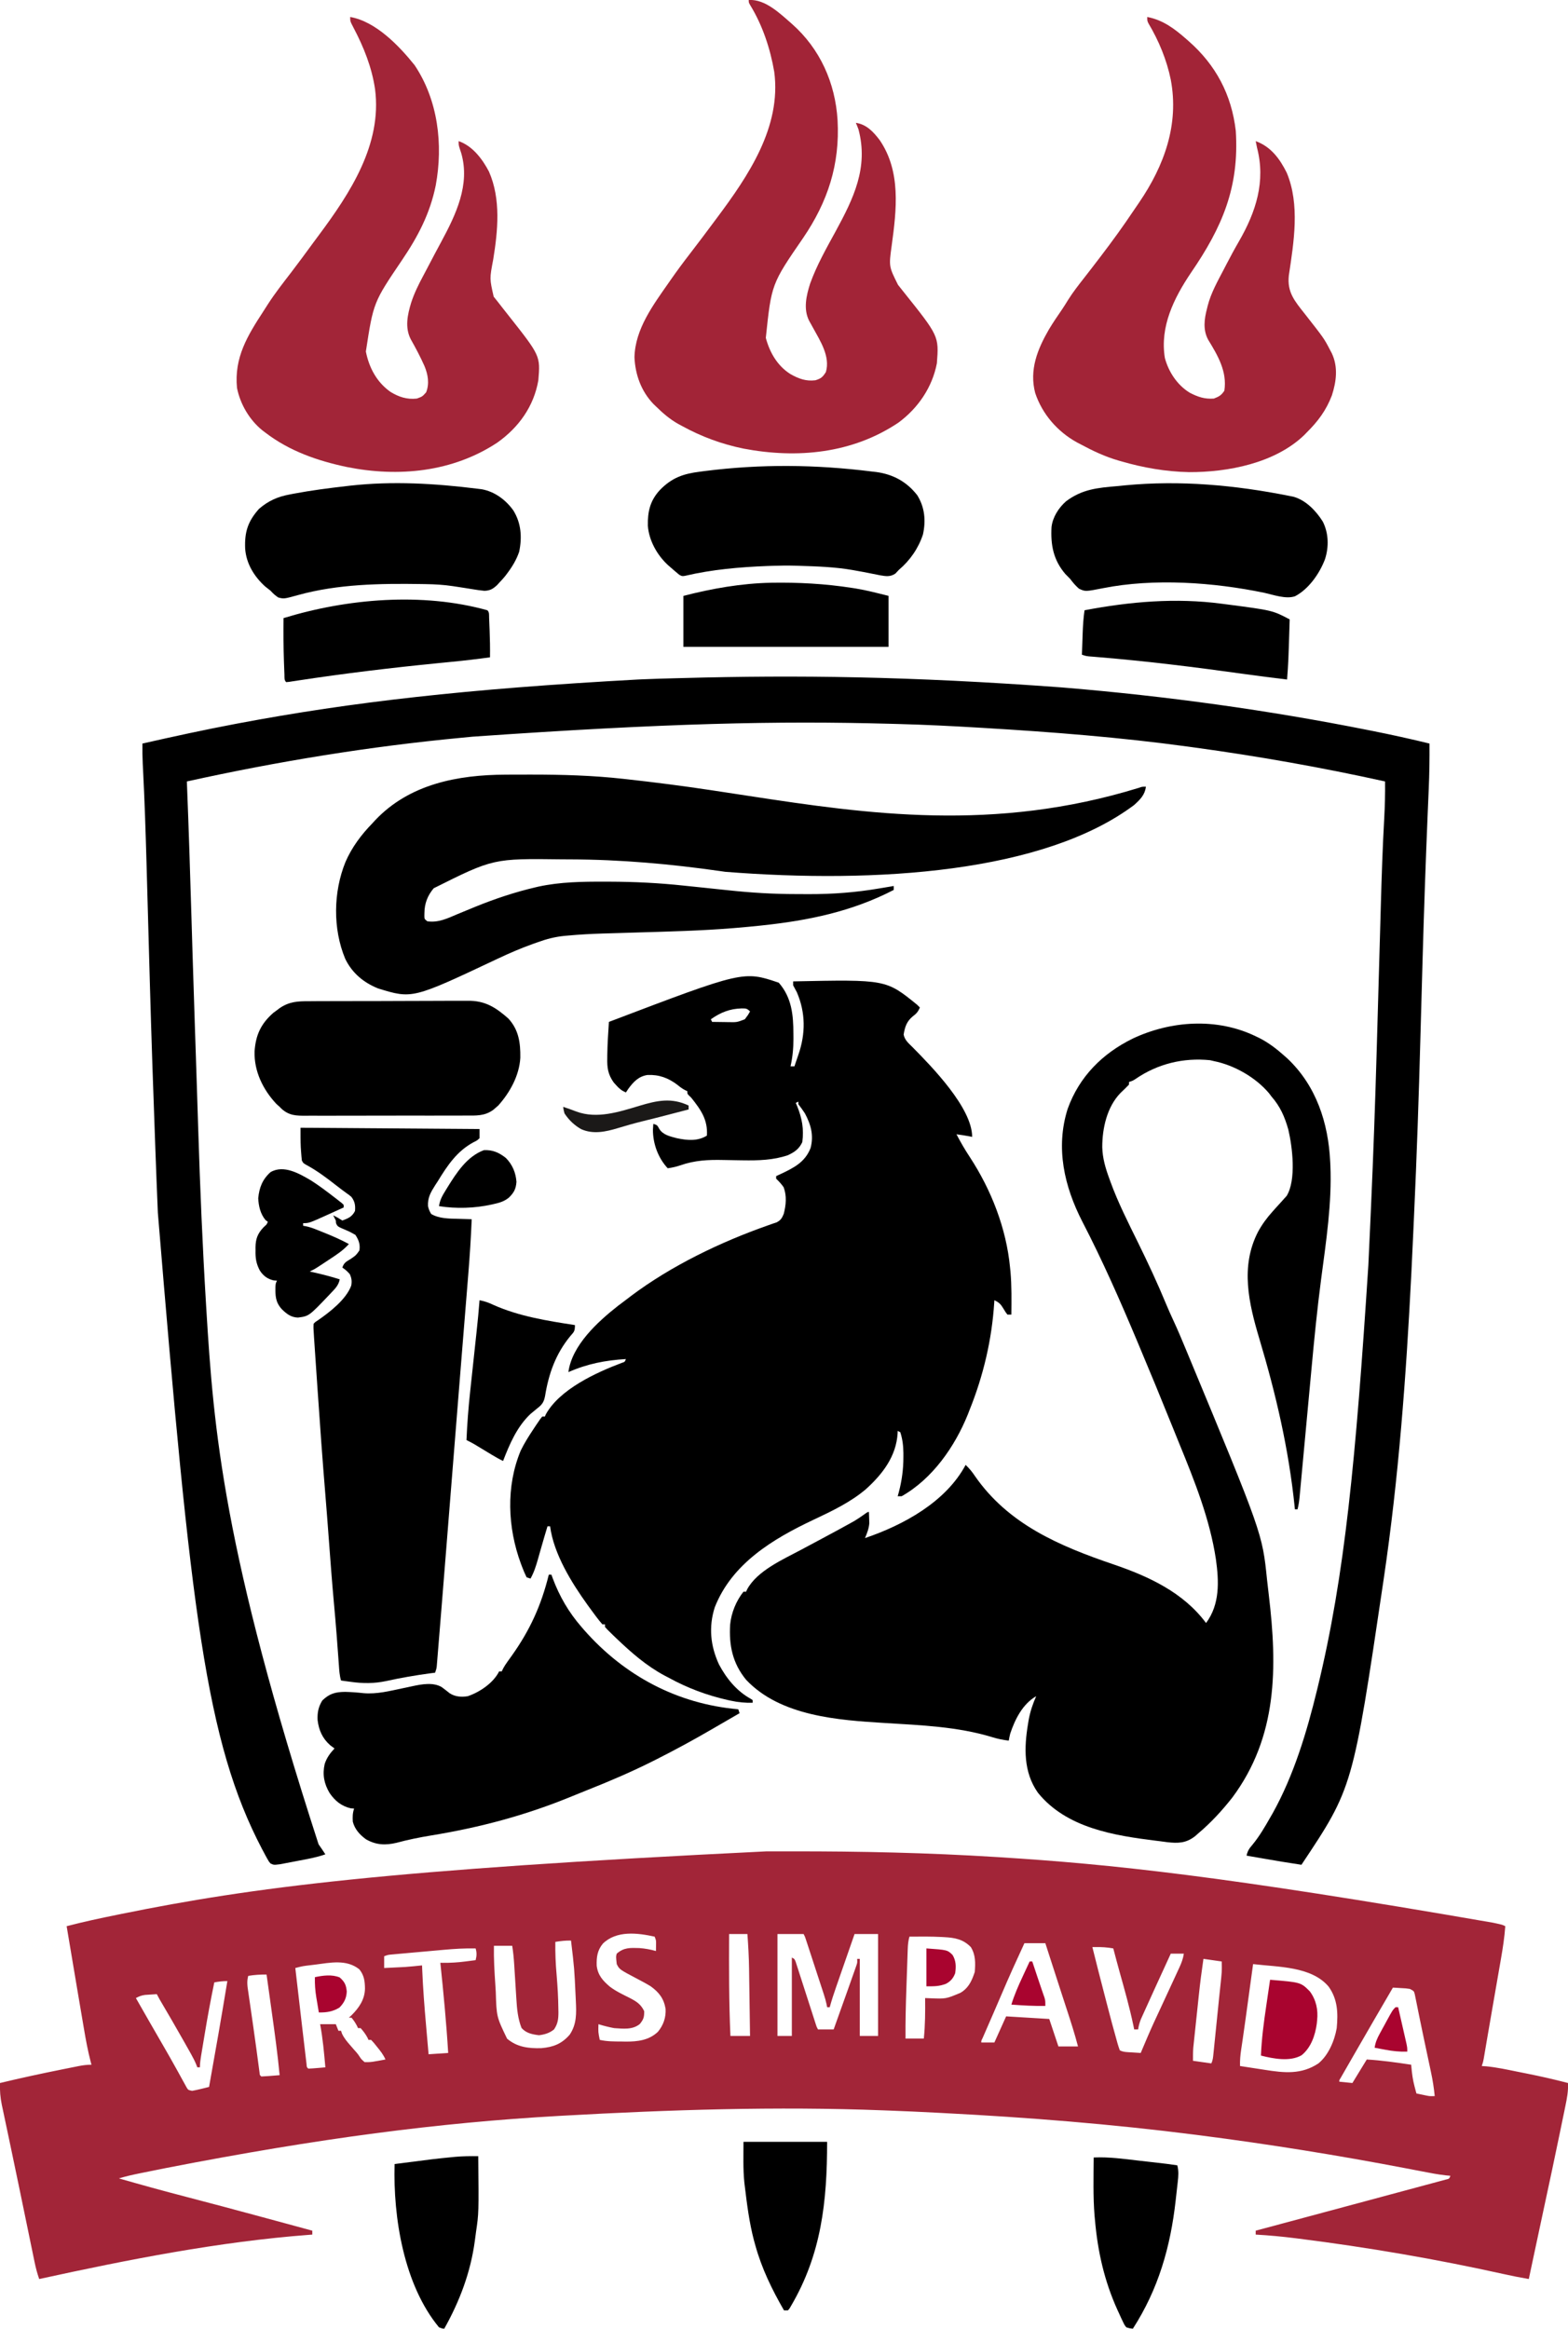 <?xml version="1.0" encoding="UTF-8"?>
<svg version="1.1" xmlns="http://www.w3.org/2000/svg" width="1200" height="1782">
<path d="M0 0 C6.631 0.011 13.261 0.005 19.892 -0.007 C71.784 -0.083 123.715 1.063 175.515 4.296 C176.68 4.368 177.844 4.44 179.043 4.514 C264.101 9.882 348.965 18.681 556.066 54.581 C556.802 54.738 557.539 54.895 558.297 55.056 C563.285 56.142 563.285 56.142 565.523 57.261 C564.918 65.713 563.659 73.973 562.195 82.315 C561.961 83.665 561.728 85.015 561.495 86.365 C560.883 89.908 560.266 93.451 559.647 96.994 C559.036 100.495 558.43 103.997 557.824 107.499 C557.106 111.647 556.386 115.796 555.664 119.943 C554.459 126.857 553.262 133.773 552.084 140.691 C551.853 142.044 551.622 143.396 551.391 144.748 C550.957 147.289 550.526 149.83 550.096 152.371 C549.904 153.499 549.711 154.627 549.512 155.789 C549.261 157.271 549.261 157.271 549.004 158.784 C548.523 161.261 548.523 161.261 547.523 164.261 C548.768 164.347 550.014 164.433 551.297 164.522 C559.12 165.308 566.791 166.973 574.489 168.534 C577.12 169.068 579.753 169.591 582.386 170.114 C592.846 172.208 603.203 174.563 613.523 177.261 C613.813 183.505 612.711 189.182 611.433 195.28 C611.214 196.354 610.994 197.429 610.768 198.535 C610.047 202.049 609.317 205.561 608.586 209.073 C608.08 211.528 607.574 213.983 607.068 216.439 C603.228 235.048 599.276 253.634 595.26 272.206 C592.799 283.593 590.382 294.99 587.961 306.386 C587.514 308.487 587.067 310.587 586.621 312.688 C585.588 317.546 584.555 322.403 583.523 327.261 C577.053 326.155 570.637 324.874 564.23 323.448 C512.534 311.977 460.187 303.012 407.648 296.386 C406.83 296.282 406.012 296.178 405.169 296.071 C394.964 294.787 384.796 293.82 374.523 293.261 C374.523 292.271 374.523 291.281 374.523 290.261 C375.183 290.084 375.842 289.907 376.522 289.725 C393.053 285.297 409.582 280.858 426.108 276.409 C434.947 274.029 443.788 271.652 452.63 269.281 C461.062 267.02 469.492 264.753 477.92 262.478 C482.494 261.244 487.069 260.013 491.646 258.789 C495.979 257.629 500.31 256.463 504.639 255.29 C506.244 254.857 507.85 254.426 509.457 253.998 C511.652 253.414 513.845 252.819 516.037 252.222 C517.272 251.89 518.507 251.557 519.779 251.215 C522.659 250.571 522.659 250.571 523.523 248.261 C521.69 248.087 521.69 248.087 519.819 247.909 C513.746 247.231 507.784 246.056 501.789 244.89 C499.884 244.525 497.979 244.16 496.074 243.796 C494.044 243.407 492.014 243.018 489.984 242.629 C437.412 232.559 384.621 224.062 331.523 217.261 C330.463 217.125 329.402 216.989 328.309 216.849 C264.299 208.686 199.953 203.557 135.523 200.261 C133.364 200.148 131.205 200.035 129.047 199.922 C117.342 199.314 105.635 198.781 93.922 198.349 C92.355 198.291 90.789 198.232 89.222 198.172 C7.63 195.036 -74.007 197.702 -155.477 202.261 C-156.624 202.325 -157.772 202.389 -158.954 202.455 C-250.38 207.617 -342.138 219.481 -458.789 242.198 C-459.511 242.342 -460.233 242.487 -460.976 242.635 C-465.786 243.596 -470.595 244.565 -475.403 245.538 C-476.623 245.784 -477.844 246.029 -479.101 246.282 C-484.635 247.41 -490.08 248.592 -495.477 250.261 C-478.507 255.13 -461.502 259.824 -444.414 264.261 C-425.592 269.148 -406.812 274.187 -388.039 279.261 C-387.342 279.449 -386.645 279.637 -385.927 279.832 C-373.107 283.295 -360.287 286.761 -347.477 290.261 C-347.477 291.251 -347.477 292.241 -347.477 293.261 C-348.22 293.315 -348.963 293.369 -349.729 293.425 C-419.249 298.693 -488.451 312.421 -556.477 327.261 C-557.97 323.019 -559.073 318.834 -559.982 314.432 C-560.119 313.772 -560.257 313.112 -560.398 312.432 C-560.852 310.245 -561.301 308.058 -561.75 305.87 C-562.073 304.309 -562.397 302.749 -562.721 301.188 C-563.589 296.998 -564.453 292.807 -565.315 288.615 C-566.211 284.265 -567.11 279.916 -568.008 275.566 C-568.371 273.81 -568.734 272.054 -569.096 270.297 C-569.276 269.426 -569.456 268.555 -569.642 267.657 C-570.189 265.003 -570.737 262.349 -571.284 259.695 C-573.419 249.342 -575.578 238.994 -577.765 228.651 C-578.744 224.013 -579.717 219.373 -580.692 214.734 C-581.212 212.267 -581.735 209.801 -582.261 207.335 C-582.987 203.932 -583.702 200.526 -584.414 197.12 C-584.626 196.142 -584.838 195.164 -585.056 194.157 C-586.246 188.402 -586.675 183.138 -586.477 177.261 C-570.749 173.467 -554.963 170.07 -539.102 166.886 C-538.208 166.705 -537.315 166.524 -536.394 166.338 C-533.831 165.821 -531.268 165.309 -528.703 164.8 C-527.546 164.566 -527.546 164.566 -526.364 164.327 C-522.974 163.661 -519.948 163.261 -516.477 163.261 C-516.661 162.576 -516.845 161.891 -517.035 161.186 C-519.237 152.735 -520.808 144.224 -522.254 135.62 C-522.509 134.125 -522.764 132.631 -523.02 131.136 C-523.688 127.22 -524.351 123.303 -525.012 119.386 C-525.673 115.479 -526.34 111.573 -527.006 107.667 C-529.867 90.871 -532.692 74.069 -535.477 57.261 C-522.649 53.897 -509.723 51.143 -496.727 48.511 C-495.663 48.295 -494.6 48.078 -493.504 47.856 C-392.988 27.456 -291.28 14.205 0 0 Z M-125.106 70.608 C-129.376 75.754 -130.038 81.091 -129.817 87.554 C-128.909 94.786 -125.191 98.884 -119.813 103.486 C-115.117 107.054 -109.804 109.533 -104.547 112.165 C-99.344 114.88 -96.068 116.904 -93.477 122.261 C-93.398 126.778 -93.964 128.64 -96.852 132.136 C-102.493 136.702 -109.556 135.687 -116.477 135.261 C-120.559 134.497 -124.509 133.482 -128.477 132.261 C-128.675 138.345 -128.675 138.345 -127.477 144.261 C-121.903 145.516 -116.481 145.483 -110.789 145.511 C-109.751 145.531 -108.713 145.552 -107.643 145.573 C-98.544 145.619 -89.776 144.59 -82.949 138.054 C-78.742 132.931 -76.74 127.144 -77.098 120.522 C-78.427 112.591 -82.11 107.905 -88.477 103.261 C-91.778 101.241 -95.173 99.429 -98.602 97.636 C-112.435 90.344 -112.435 90.344 -114.477 86.261 C-115.133 80.448 -115.133 80.448 -114.477 78.261 C-108.927 73.436 -104.23 73.807 -97.203 73.987 C-92.753 74.314 -88.767 75.056 -84.477 76.261 C-84.456 75.003 -84.436 73.744 -84.414 72.448 C-84.403 71.741 -84.391 71.033 -84.379 70.304 C-84.394 68.058 -84.394 68.058 -85.477 65.261 C-98.529 62.383 -114.673 60.376 -125.106 70.608 Z M-28.477 63.261 C-28.582 89.282 -28.643 115.26 -27.477 141.261 C-22.527 141.261 -17.577 141.261 -12.477 141.261 C-12.586 133.306 -12.698 125.35 -12.816 117.395 C-12.871 113.7 -12.924 110.004 -12.974 106.309 C-13.023 102.73 -13.075 99.15 -13.13 95.571 C-13.159 93.569 -13.185 91.567 -13.211 89.566 C-13.35 80.76 -13.833 72.041 -14.477 63.261 C-19.097 63.261 -23.717 63.261 -28.477 63.261 Z M8.523 63.261 C8.523 89.001 8.523 114.741 8.523 141.261 C12.153 141.261 15.783 141.261 19.523 141.261 C19.523 121.461 19.523 101.661 19.523 81.261 C21.523 82.261 21.523 82.261 22.402 84.342 C22.697 85.257 22.991 86.173 23.295 87.116 C23.632 88.151 23.969 89.185 24.316 90.251 C24.674 91.377 25.033 92.503 25.402 93.663 C25.774 94.811 26.146 95.959 26.53 97.142 C27.722 100.825 28.904 104.512 30.086 108.198 C31.273 111.881 32.462 115.562 33.652 119.244 C34.394 121.539 35.133 123.835 35.869 126.132 C36.203 127.169 36.537 128.207 36.881 129.276 C37.321 130.651 37.321 130.651 37.771 132.053 C38.47 134.266 38.47 134.266 39.523 136.261 C43.483 136.261 47.443 136.261 51.523 136.261 C54.643 127.56 57.754 118.857 60.852 110.148 C61.495 108.341 62.138 106.533 62.782 104.726 C63.91 101.552 65.03 98.375 66.148 95.198 C66.49 94.237 66.833 93.275 67.185 92.284 C67.495 91.398 67.805 90.513 68.125 89.601 C68.532 88.446 68.532 88.446 68.948 87.268 C69.661 85.128 69.661 85.128 69.523 82.261 C70.183 82.261 70.843 82.261 71.523 82.261 C71.523 101.731 71.523 121.201 71.523 141.261 C76.143 141.261 80.763 141.261 85.523 141.261 C85.523 115.521 85.523 89.781 85.523 63.261 C79.583 63.261 73.643 63.261 67.523 63.261 C65.136 70.11 62.752 76.96 60.37 83.811 C59.56 86.14 58.749 88.469 57.937 90.798 C56.769 94.151 55.603 97.504 54.437 100.858 C54.076 101.894 53.714 102.93 53.342 103.997 C51.587 109.053 49.923 114.095 48.523 119.261 C47.863 119.261 47.203 119.261 46.523 119.261 C46.391 118.54 46.258 117.818 46.121 117.075 C45.549 114.381 44.812 111.844 43.957 109.227 C43.64 108.253 43.323 107.278 42.996 106.275 C42.654 105.235 42.313 104.195 41.961 103.124 C41.609 102.048 41.258 100.972 40.896 99.864 C40.154 97.595 39.411 95.326 38.667 93.058 C37.524 89.577 36.387 86.094 35.25 82.61 C34.529 80.406 33.807 78.203 33.086 75.999 C32.573 74.43 32.573 74.43 32.05 72.83 C31.733 71.865 31.416 70.9 31.09 69.906 C30.811 69.056 30.532 68.205 30.244 67.328 C29.564 65.235 29.564 65.235 28.523 63.261 C21.923 63.261 15.323 63.261 8.523 63.261 Z M109.523 65.261 C108.604 68.434 108.341 71.38 108.226 74.677 C108.166 76.307 108.166 76.307 108.105 77.968 C108.066 79.141 108.028 80.314 107.988 81.522 C107.945 82.742 107.902 83.961 107.858 85.217 C107.768 87.805 107.679 90.393 107.593 92.982 C107.463 96.888 107.325 100.794 107.185 104.7 C106.738 117.562 106.41 130.391 106.523 143.261 C111.143 143.261 115.763 143.261 120.523 143.261 C121.599 132.902 121.621 122.66 121.523 112.261 C122.718 112.307 123.913 112.354 125.144 112.401 C137.421 112.916 137.421 112.916 148.523 108.261 C149.092 107.899 149.66 107.536 150.246 107.163 C155.396 103.43 157.575 98.105 159.523 92.261 C160.05 85.325 160.212 79.285 156.523 73.261 C150.636 67.24 144.397 66.095 136.211 65.636 C135.537 65.598 134.864 65.56 134.17 65.521 C125.959 65.107 117.741 65.175 109.523 65.261 Z M197.523 70.261 C191.507 83.249 185.593 96.263 180.004 109.44 C178.051 114.04 176.068 118.625 174.074 123.206 C173.776 123.892 173.477 124.578 173.17 125.285 C171.969 128.046 170.768 130.807 169.564 133.566 C168.724 135.49 167.887 137.414 167.051 139.339 C166.563 140.457 166.076 141.575 165.574 142.727 C164.459 144.957 164.459 144.957 164.523 146.261 C167.823 146.261 171.123 146.261 174.523 146.261 C178.978 136.361 178.978 136.361 183.523 126.261 C199.858 127.251 199.858 127.251 216.523 128.261 C218.833 135.191 221.143 142.121 223.523 149.261 C228.473 149.261 233.423 149.261 238.523 149.261 C236.036 139.716 233.03 130.38 229.961 121.011 C229.431 119.386 228.901 117.762 228.372 116.137 C227.561 113.649 226.751 111.162 225.939 108.674 C223.198 100.272 220.483 91.861 217.773 83.448 C217.339 82.101 216.905 80.754 216.47 79.406 C215.488 76.358 214.505 73.309 213.523 70.261 C208.243 70.261 202.963 70.261 197.523 70.261 Z M-161.477 69.261 C-161.602 77.81 -161.251 86.187 -160.477 94.698 C-159.766 103.304 -159.241 111.875 -159.164 120.511 C-159.138 121.857 -159.138 121.857 -159.112 123.231 C-159.115 128.303 -159.549 131.926 -162.477 136.261 C-165.905 139.048 -169.638 140.156 -173.977 140.698 C-179.165 140.05 -183.792 139.17 -187.352 135.136 C-190.149 127.988 -190.849 120.609 -191.293 113.003 C-191.355 112.056 -191.416 111.108 -191.479 110.132 C-191.673 107.134 -191.856 104.135 -192.039 101.136 C-192.227 98.13 -192.417 95.124 -192.61 92.118 C-192.729 90.256 -192.845 88.394 -192.957 86.531 C-193.26 81.726 -193.721 77.016 -194.477 72.261 C-199.097 72.261 -203.717 72.261 -208.477 72.261 C-208.662 82.124 -208.069 91.912 -207.415 101.748 C-207.29 103.669 -207.172 105.591 -207.06 107.513 C-206.475 126.584 -206.475 126.584 -198.414 143.323 C-190.727 149.856 -181.859 150.891 -172.063 150.573 C-163.001 149.784 -156.519 147.252 -150.477 140.261 C-145.051 132.256 -145.331 123.776 -145.789 114.448 C-145.836 113.414 -145.883 112.381 -145.932 111.316 C-146.926 89.715 -146.926 89.715 -149.477 68.261 C-153.57 68.137 -157.435 68.627 -161.477 69.261 Z M249.523 73.261 C252.491 85.258 255.562 97.227 258.677 109.187 C259.458 112.19 260.236 115.193 261.013 118.196 C263.352 127.2 265.723 136.195 268.277 145.14 C268.475 145.853 268.674 146.567 268.878 147.302 C269.365 148.974 269.936 150.621 270.523 152.261 C273.485 153.742 276.358 153.614 279.648 153.823 C281.57 153.949 281.57 153.949 283.531 154.077 C284.518 154.138 285.506 154.198 286.523 154.261 C286.877 153.424 286.877 153.424 287.238 152.571 C288.351 149.946 289.469 147.322 290.586 144.698 C290.956 143.822 291.327 142.946 291.709 142.044 C294.829 134.73 298.173 127.529 301.553 120.333 C304.339 114.384 307.088 108.418 309.832 102.45 C310.552 100.888 311.273 99.328 311.996 97.768 C313.06 95.473 314.116 93.176 315.172 90.878 C315.494 90.185 315.817 89.492 316.15 88.779 C317.74 85.296 318.978 82.06 319.523 78.261 C316.223 78.261 312.923 78.261 309.523 78.261 C305.84 86.253 302.175 94.254 298.523 102.261 C298.232 102.899 297.94 103.538 297.64 104.195 C295.843 108.135 294.052 112.077 292.27 116.023 C291.691 117.301 291.11 118.579 290.528 119.857 C289.706 121.66 288.892 123.466 288.078 125.272 C287.609 126.308 287.139 127.344 286.656 128.412 C285.608 131.047 284.97 133.468 284.523 136.261 C283.533 136.261 282.543 136.261 281.523 136.261 C281.229 134.816 281.229 134.816 280.929 133.343 C278.037 119.571 274.23 106.072 270.433 92.527 C268.741 86.453 267.124 80.359 265.523 74.261 C260.825 73.386 256.435 73.167 251.673 73.232 C250.609 73.246 250.609 73.246 249.523 73.261 Z M-246.696 75.319 C-248.526 75.482 -248.526 75.482 -250.393 75.648 C-252.952 75.877 -255.51 76.109 -258.068 76.342 C-261.993 76.7 -265.918 77.048 -269.844 77.396 C-272.336 77.62 -274.828 77.844 -277.321 78.069 C-279.083 78.226 -279.083 78.226 -280.881 78.385 C-281.966 78.485 -283.052 78.585 -284.17 78.688 C-285.125 78.775 -286.08 78.861 -287.064 78.951 C-289.615 79.2 -289.615 79.2 -292.477 80.261 C-292.477 83.231 -292.477 86.201 -292.477 89.261 C-289.518 89.118 -286.56 88.972 -283.602 88.823 C-282.779 88.784 -281.957 88.745 -281.11 88.704 C-280.285 88.662 -279.46 88.62 -278.61 88.577 C-277.866 88.54 -277.122 88.504 -276.356 88.466 C-272.054 88.159 -267.767 87.705 -263.477 87.261 C-263.404 89.103 -263.404 89.103 -263.331 90.982 C-262.74 105.051 -261.653 119.049 -260.414 133.073 C-260.226 135.242 -260.038 137.41 -259.85 139.579 C-259.396 144.807 -258.938 150.034 -258.477 155.261 C-253.527 154.931 -248.577 154.601 -243.477 154.261 C-244.864 131.192 -247.076 108.243 -249.477 85.261 C-248.861 85.272 -248.245 85.284 -247.61 85.296 C-241.772 85.358 -236.137 85.02 -230.352 84.261 C-229.586 84.165 -228.82 84.07 -228.031 83.972 C-226.179 83.74 -224.328 83.501 -222.477 83.261 C-221.618 79.826 -221.501 77.644 -222.477 74.261 C-230.614 74.105 -238.595 74.577 -246.696 75.319 Z M334.523 82.261 C333.171 91.445 331.984 100.619 331.015 109.851 C330.885 111.079 330.755 112.308 330.62 113.574 C330.349 116.144 330.078 118.715 329.809 121.285 C329.397 125.213 328.978 129.14 328.558 133.067 C328.294 135.578 328.029 138.089 327.765 140.601 C327.64 141.767 327.515 142.934 327.387 144.136 C327.273 145.232 327.159 146.327 327.042 147.456 C326.891 148.888 326.891 148.888 326.738 150.349 C326.495 153.645 326.523 156.956 326.523 160.261 C331.143 160.921 335.763 161.581 340.523 162.261 C341.78 159.747 341.887 157.655 342.172 154.852 C342.288 153.72 342.405 152.588 342.526 151.422 C342.649 150.192 342.772 148.962 342.898 147.694 C343.028 146.431 343.157 145.168 343.29 143.866 C343.635 140.498 343.976 137.13 344.315 133.761 C344.658 130.364 345.005 126.968 345.351 123.571 C345.742 119.738 346.133 115.905 346.521 112.072 C347.026 107.077 347.537 102.084 348.103 97.095 C348.433 94.082 348.634 91.222 348.586 88.198 C348.565 86.899 348.544 85.599 348.523 84.261 C343.903 83.601 339.283 82.941 334.523 82.261 Z M-345.539 86.698 C-346.652 86.833 -347.766 86.968 -348.912 87.106 C-354.779 87.794 -354.779 87.794 -360.477 89.261 C-358.93 102.647 -357.375 116.032 -355.809 129.417 C-355.494 132.118 -355.179 134.819 -354.864 137.52 C-354.407 141.426 -353.947 145.331 -353.482 149.236 C-353.312 150.668 -353.144 152.101 -352.977 153.534 C-352.746 155.508 -352.51 157.482 -352.274 159.456 C-352.143 160.56 -352.013 161.663 -351.878 162.8 C-351.733 165.2 -351.733 165.2 -350.477 166.261 C-348.286 166.171 -346.098 166.014 -343.914 165.823 C-342.118 165.67 -342.118 165.67 -340.285 165.515 C-339.359 165.431 -338.432 165.347 -337.477 165.261 C-338.445 154.182 -339.435 143.201 -341.477 132.261 C-337.517 132.261 -333.557 132.261 -329.477 132.261 C-328.817 133.911 -328.157 135.561 -327.477 137.261 C-326.817 137.261 -326.157 137.261 -325.477 137.261 C-325.256 137.953 -325.036 138.645 -324.809 139.358 C-323.145 142.984 -320.776 145.733 -318.164 148.698 C-317.21 149.801 -316.255 150.904 -315.301 152.007 C-314.824 152.541 -314.347 153.075 -313.856 153.625 C-312.477 155.261 -312.477 155.261 -311.299 157.029 C-310.038 158.981 -310.038 158.981 -307.477 161.261 C-304.316 161.378 -302.178 161.244 -299.164 160.636 C-298.424 160.513 -297.683 160.391 -296.92 160.265 C-295.101 159.959 -293.288 159.614 -291.477 159.261 C-293.104 155.546 -295.424 152.644 -297.977 149.511 C-298.771 148.526 -299.565 147.541 -300.383 146.526 C-301.074 145.779 -301.765 145.031 -302.477 144.261 C-303.137 144.261 -303.797 144.261 -304.477 144.261 C-304.724 143.704 -304.972 143.147 -305.227 142.573 C-306.706 139.837 -308.411 137.584 -310.477 135.261 C-311.137 135.261 -311.797 135.261 -312.477 135.261 C-312.745 134.683 -313.013 134.106 -313.289 133.511 C-314.506 131.205 -315.78 129.24 -317.477 127.261 C-318.137 127.261 -318.797 127.261 -319.477 127.261 C-318.776 126.621 -318.074 125.982 -317.352 125.323 C-311.613 119.618 -307.343 113.254 -307.164 105.136 C-307.222 99.323 -307.769 94.864 -311.477 90.261 C-321.365 82.391 -333.784 85.188 -345.539 86.698 Z M372.523 86.261 C372.442 86.853 372.361 87.445 372.278 88.056 C371.418 94.336 370.558 100.616 369.697 106.897 C369.378 109.227 369.059 111.557 368.74 113.887 C368.277 117.276 367.812 120.665 367.347 124.054 C367.195 125.168 367.043 126.282 366.886 127.429 C366.154 132.76 365.408 138.088 364.623 143.412 C364.483 144.368 364.343 145.325 364.198 146.311 C363.937 148.085 363.672 149.858 363.402 151.631 C362.776 155.885 362.382 159.945 362.523 164.261 C367.267 165.01 372.013 165.739 376.763 166.452 C378.372 166.696 379.981 166.945 381.589 167.2 C396.348 169.532 409.45 170.937 422.523 162.261 C430.23 155.954 434.851 144.852 436.523 135.261 C437.603 123.648 437.266 113.21 430.336 103.511 C417.153 87.85 391.483 88.564 372.523 86.261 Z M-396.477 95.261 C-397.789 99.657 -397.069 103.577 -396.403 108.038 C-396.279 108.909 -396.155 109.781 -396.027 110.679 C-395.622 113.52 -395.206 116.359 -394.789 119.198 C-394.509 121.145 -394.229 123.092 -393.951 125.04 C-393.53 127.974 -393.109 130.908 -392.685 133.842 C-391.834 139.732 -391.009 145.624 -390.219 151.522 C-390.127 152.208 -390.035 152.893 -389.94 153.6 C-389.517 156.747 -389.097 159.894 -388.683 163.042 C-388.536 164.127 -388.39 165.213 -388.239 166.331 C-388.052 167.735 -388.052 167.735 -387.862 169.167 C-387.685 171.242 -387.685 171.242 -386.477 172.261 C-382.874 172.123 -379.295 171.814 -375.702 171.522 C-374.105 171.393 -374.105 171.393 -372.477 171.261 C-373.969 155.467 -376.123 139.778 -378.323 124.07 C-378.794 120.697 -379.262 117.323 -379.731 113.95 C-380.643 107.387 -381.558 100.823 -382.477 94.261 C-387.264 94.215 -391.747 94.489 -396.477 95.261 Z M479.523 104.261 C469.796 120.893 460.13 137.559 450.523 154.261 C449.92 155.307 449.318 156.354 448.697 157.432 C446.991 160.394 445.288 163.358 443.586 166.323 C443.071 167.216 442.557 168.109 442.027 169.029 C441.331 170.244 441.331 170.244 440.621 171.483 C440.214 172.192 439.806 172.902 439.387 173.632 C438.445 175.101 438.445 175.101 438.523 176.261 C441.823 176.591 445.123 176.921 448.523 177.261 C452.153 171.321 455.783 165.381 459.523 159.261 C470.962 159.95 482.198 161.553 493.523 163.261 C493.577 163.906 493.631 164.551 493.687 165.215 C494.142 170.237 494.779 175.001 496.086 179.886 C496.355 180.909 496.625 181.933 496.902 182.987 C497.107 183.738 497.312 184.488 497.523 185.261 C499.105 185.599 500.689 185.931 502.273 186.261 C503.596 186.539 503.596 186.539 504.945 186.823 C507.745 187.372 507.745 187.372 511.523 187.261 C510.915 181.054 509.975 175.055 508.668 168.96 C508.394 167.659 508.394 167.659 508.116 166.333 C507.527 163.537 506.932 160.743 506.336 157.948 C505.926 156.021 505.517 154.093 505.109 152.165 C504.495 149.272 503.881 146.379 503.264 143.487 C502.193 138.45 501.138 133.411 500.12 128.364 C499.715 126.355 499.305 124.347 498.893 122.34 C498.407 119.966 497.931 117.589 497.464 115.211 C497.249 114.174 497.034 113.137 496.812 112.069 C496.545 110.736 496.545 110.736 496.272 109.376 C495.634 106.902 495.634 106.902 492.523 105.261 C489.325 104.8 489.325 104.8 485.836 104.636 C484.066 104.524 484.066 104.524 482.261 104.409 C480.906 104.336 480.906 104.336 479.523 104.261 Z M-422.477 100.261 C-425.172 113.317 -427.602 126.395 -429.769 139.549 C-430.236 142.381 -430.71 145.213 -431.184 148.044 C-431.485 149.857 -431.786 151.67 -432.086 153.483 C-432.227 154.324 -432.367 155.164 -432.512 156.03 C-433.022 159.141 -433.477 162.103 -433.477 165.261 C-434.137 165.261 -434.797 165.261 -435.477 165.261 C-435.75 164.541 -436.023 163.822 -436.304 163.08 C-437.457 160.307 -438.774 157.766 -440.242 155.147 C-440.796 154.158 -441.351 153.168 -441.921 152.148 C-442.517 151.092 -443.113 150.036 -443.727 148.948 C-444.34 147.857 -444.953 146.766 -445.585 145.641 C-451.704 134.789 -457.979 124.03 -464.3 113.294 C-465.065 111.972 -465.794 110.627 -466.477 109.261 C-468.394 109.375 -470.311 109.503 -472.227 109.636 C-473.828 109.74 -473.828 109.74 -475.461 109.847 C-478.322 110.239 -479.978 110.917 -482.477 112.261 C-475.406 124.666 -468.304 137.053 -461.144 149.406 C-457.961 154.909 -454.815 160.428 -451.739 165.991 C-451.147 167.057 -450.555 168.122 -449.945 169.22 C-448.822 171.248 -447.707 173.28 -446.6 175.317 C-446.101 176.217 -445.601 177.118 -445.086 178.046 C-444.653 178.839 -444.219 179.632 -443.773 180.448 C-442.523 182.572 -442.523 182.572 -439.477 183.261 C-437.232 182.861 -435.003 182.371 -432.789 181.823 C-431.02 181.392 -431.02 181.392 -429.215 180.952 C-428.311 180.724 -427.408 180.496 -426.477 180.261 C-421.634 153.289 -416.901 126.305 -412.477 99.261 C-415.986 99.261 -419.042 99.636 -422.477 100.261 Z " fill="#A22538" transform="translate(586.477,1416.739)"/>
<path d="M0 0 C9.957 11.38 11.18 24.748 11.188 39.188 C11.2 40.356 11.212 41.525 11.225 42.729 C11.237 50.041 10.602 56.862 9 64 C9.99 64 10.98 64 12 64 C12.287 63.132 12.575 62.265 12.871 61.371 C13.58 59.255 14.299 57.142 15.035 55.035 C20.561 39.046 20.585 22.981 13.844 7.312 C12.925 5.527 11.967 3.761 11 2 C11 1.01 11 0.02 11 -1 C82.058 -2.473 82.058 -2.473 105.875 16.875 C106.576 17.576 107.278 18.277 108 19 C106.651 22.142 105.306 23.744 102.562 25.75 C97.89 29.595 96.513 33.85 95.562 39.688 C96.356 43.88 99.313 46.324 102.266 49.23 C117.03 64.185 148 95.764 148 118 C147.319 117.856 146.639 117.711 145.938 117.562 C142.637 116.931 139.329 116.457 136 116 C139.141 122.035 142.492 127.827 146.25 133.5 C162.667 158.643 174.135 187.973 177 218 C177.11 219.051 177.219 220.101 177.332 221.184 C178.296 232.1 178.097 243.051 178 254 C177.01 254 176.02 254 175 254 C173.535 252.102 173.535 252.102 172.062 249.625 C170 246.159 168.649 244.661 165 243 C164.966 243.571 164.931 244.142 164.896 244.73 C163.076 273.128 156.624 300.608 146 327 C145.327 328.733 145.327 328.733 144.641 330.5 C134.679 355.125 117.549 379.715 94 393 C93.01 393 92.02 393 91 393 C91.289 391.967 91.578 390.935 91.875 389.871 C94.232 380.826 95.387 372.236 95.375 362.875 C95.377 361.437 95.377 361.437 95.379 359.97 C95.292 354.35 94.745 349.358 93 344 C92.34 343.67 91.68 343.34 91 343 C90.986 343.571 90.972 344.142 90.957 344.73 C89.915 362.448 79.408 376.058 66.693 387.561 C54.884 397.596 40.532 404.416 26.614 410.967 C-4.536 425.645 -35.89 444.554 -49 478 C-53.749 492.979 -52.326 507.455 -45.766 521.676 C-40.055 532.427 -32.225 542.076 -21.469 547.992 C-20.984 548.325 -20.499 548.657 -20 549 C-20 549.66 -20 550.32 -20 551 C-25.805 551.164 -31.019 550.665 -36.688 549.438 C-37.908 549.174 -37.908 549.174 -39.154 548.905 C-54.996 545.317 -69.768 539.785 -84 532 C-85.202 531.367 -86.403 530.734 -87.605 530.102 C-101.301 522.747 -112.81 512.687 -124 502 C-124.906 501.135 -125.812 500.27 -126.746 499.379 C-131.384 494.857 -131.384 494.857 -133 493 C-133 492.34 -133 491.68 -133 491 C-133.66 491 -134.32 491 -135 491 C-136.594 489.182 -138.053 487.369 -139.5 485.438 C-139.944 484.849 -140.387 484.26 -140.844 483.654 C-142.243 481.779 -143.625 479.892 -145 478 C-145.413 477.433 -145.827 476.867 -146.253 476.283 C-158.494 459.287 -172.266 437.114 -175 416 C-175.66 416 -176.32 416 -177 416 C-178.617 421.326 -180.197 426.661 -181.719 432.016 C-182.011 433.039 -182.304 434.063 -182.605 435.117 C-183.206 437.22 -183.802 439.324 -184.395 441.43 C-185.872 446.573 -187.361 451.334 -190 456 C-190.99 455.67 -191.98 455.34 -193 455 C-194.306 452.334 -195.402 449.771 -196.438 447 C-196.743 446.197 -197.049 445.394 -197.364 444.567 C-207.518 417.054 -208.92 385.395 -197.477 358.016 C-194.731 352.408 -191.454 347.194 -188 342 C-187.34 340.997 -186.68 339.994 -186 338.961 C-182.543 333.847 -182.543 333.847 -181 332 C-180.34 332 -179.68 332 -179 332 C-178.759 331.435 -178.518 330.871 -178.27 330.289 C-167.607 311.063 -139.626 298.243 -120.066 290.898 C-117.826 290.187 -117.826 290.187 -117 288 C-132.854 288.987 -146.396 291.594 -161 298 C-158.308 277.459 -138.571 259.468 -123 247.25 C-121.238 245.904 -119.466 244.573 -117.684 243.253 C-116.117 242.087 -114.571 240.892 -113.027 239.695 C-82.242 216.577 -44.554 198.429 -8.31 185.705 C-7.143 185.292 -5.976 184.879 -4.773 184.453 C-3.73 184.102 -2.686 183.75 -1.611 183.388 C1.595 181.684 2.42 180.179 3.812 176.875 C5.57 170.019 6.193 163.28 3.75 156.562 C2.038 154.056 0.177 152.102 -2 150 C-2 149.34 -2 148.68 -2 148 C-0.926 147.504 0.148 147.007 1.254 146.496 C11.354 141.72 20.055 137.489 24.336 126.508 C26.895 116.842 24.608 108.631 20 100 C18.43 97.568 16.755 95.306 15 93 C15 92.34 15 91.68 15 91 C14.01 91.495 14.01 91.495 13 92 C13.361 92.825 13.722 93.65 14.094 94.5 C17.804 103.734 19.34 112.004 18 122 C15.526 127.263 12.159 129.591 7 132 C-4.234 135.835 -15.667 136.099 -27.418 135.922 C-28.366 135.909 -29.314 135.897 -30.291 135.884 C-34.244 135.83 -38.198 135.774 -42.151 135.678 C-53.966 135.403 -64.285 135.873 -75.497 139.817 C-78.69 140.895 -81.668 141.552 -85 142 C-92.34 134.105 -96.299 123.312 -96.312 112.562 C-96.235 111.04 -96.142 109.518 -96 108 C-93 109 -93 109 -91.5 111.812 C-88.527 116.588 -83.154 117.594 -78 119 C-70.097 120.664 -62.04 121.446 -55 117 C-54.23 104.87 -59.582 97.291 -67 88 C-67.576 87.441 -68.152 86.881 -68.746 86.305 C-70 85 -70 85 -70 83 C-70.585 82.729 -71.17 82.459 -71.773 82.18 C-73.979 81.011 -75.701 79.706 -77.625 78.125 C-84.626 72.845 -91.632 70.244 -100.457 70.617 C-107.206 71.633 -111.073 75.726 -115 81 C-115.66 81.99 -116.32 82.98 -117 84 C-120.244 82.595 -122.235 80.963 -124.562 78.312 C-125.141 77.669 -125.72 77.026 -126.316 76.363 C-130.745 70.146 -131.437 65.059 -131.25 57.625 C-131.245 56.845 -131.24 56.065 -131.234 55.262 C-131.128 46.83 -130.528 38.413 -130 30 C-27.087 -9.134 -27.087 -9.134 0 0 Z M-52 28 C-51.67 28.66 -51.34 29.32 -51 30 C-47.771 30.058 -44.542 30.094 -41.312 30.125 C-40.4 30.142 -39.488 30.159 -38.549 30.176 C-32.015 30.299 -32.015 30.299 -26 28 C-23.685 24.987 -23.685 24.987 -22 22 C-24.44 19.56 -25.145 19.703 -28.5 19.688 C-37.516 19.895 -44.699 22.841 -52 28 Z " fill="#000000" transform="translate(596,752)"/>
<path d="M0 0 C0.922 0.441 1.843 0.882 2.793 1.336 C9.974 5.003 15.993 9.647 22 15 C23.141 16.015 23.141 16.015 24.305 17.051 C46.297 37.83 55.604 66.292 57 96 C57.044 96.85 57.088 97.7 57.133 98.576 C58.402 127.677 53.849 157.092 50.062 185.875 C47.034 208.926 44.753 232.008 42.629 255.158 C41.164 271.114 39.671 287.067 38.181 303.02 C37.561 309.652 36.946 316.286 36.333 322.919 C35.946 327.099 35.557 331.279 35.167 335.459 C34.984 337.433 34.802 339.407 34.62 341.381 C34.37 344.107 34.116 346.833 33.86 349.559 C33.788 350.36 33.715 351.162 33.64 351.988 C33.315 355.416 32.892 358.676 32 362 C31.34 362 30.68 362 30 362 C29.941 361.406 29.881 360.812 29.82 360.2 C25.282 315.917 15.531 274.058 2.785 231.468 C-5.328 204.274 -11.92 176.253 1.746 149.692 C4.879 143.909 8.593 138.886 13 134 C13.791 133.113 14.583 132.226 15.398 131.312 C16.929 129.608 18.468 127.912 20.02 126.227 C20.673 125.492 21.327 124.757 22 124 C22.557 123.388 23.114 122.775 23.688 122.145 C31.158 109.938 28.098 84.714 24.973 71.43 C22.166 61.532 18.784 53.77 12 46 C11.099 44.803 11.099 44.803 10.18 43.582 C-0.104 31.4 -16.49 22.091 -32 19 C-32.969 18.773 -33.939 18.546 -34.938 18.312 C-55.245 16.24 -74.996 21.029 -91.828 32.582 C-94 34 -94 34 -97 35 C-97 35.66 -97 36.32 -97 37 C-99.096 39.158 -101.217 41.273 -103.422 43.32 C-113.854 54.033 -117.439 70.466 -117.437 84.867 C-117.2 93.449 -114.943 100.993 -112 109 C-111.606 110.1 -111.606 110.1 -111.204 111.222 C-105.348 127.344 -97.554 142.628 -90 158 C-82.392 173.496 -75.128 189.034 -68.535 204.992 C-66.821 209.118 -65.009 213.18 -63.117 217.227 C-59.546 224.895 -56.299 232.686 -53.062 240.5 C-52.742 241.272 -52.421 242.044 -52.091 242.84 C5.068 380.508 5.068 380.508 8.666 415.814 C9.077 419.73 9.548 423.638 10.02 427.547 C16.621 482.892 16.82 535.881 -17.906 582.562 C-25.778 592.559 -34.243 601.812 -44 610 C-44.829 610.732 -45.658 611.464 -46.512 612.219 C-53.354 617.5 -59.452 617.644 -67.684 616.711 C-69.456 616.477 -71.228 616.24 -73 616 C-74.51 615.815 -74.51 615.815 -76.051 615.626 C-108.538 611.614 -144.867 605.859 -166.695 578.852 C-177.799 563.094 -177.28 544.378 -174.25 526.188 C-174.093 525.233 -173.937 524.279 -173.775 523.295 C-172.603 516.822 -170.666 511.01 -168 505 C-178.323 510.899 -184.239 522.656 -187.887 533.68 C-188.328 535.437 -188.679 537.217 -189 539 C-193.408 538.48 -197.432 537.651 -201.689 536.337 C-228.051 528.269 -256.422 527.185 -283.797 525.512 C-319.574 523.321 -363.667 520.298 -389.965 492.473 C-400.378 479.821 -403.173 466.126 -402.211 450.145 C-401.322 441.118 -397.63 432.125 -392 425 C-391.34 425 -390.68 425 -390 425 C-389.737 424.415 -389.474 423.83 -389.203 423.227 C-381.501 408.973 -361.697 400.303 -348 393 C-346.325 392.103 -344.65 391.206 -342.975 390.309 C-338.722 388.031 -334.468 385.755 -330.214 383.48 C-323.682 379.987 -317.156 376.485 -310.688 372.875 C-308.961 371.912 -308.961 371.912 -307.199 370.93 C-304.746 369.45 -302.46 367.932 -300.145 366.258 C-297 364 -297 364 -296 364 C-295.918 365.833 -295.86 367.666 -295.812 369.5 C-295.76 371.031 -295.76 371.031 -295.707 372.594 C-296.074 376.863 -297.363 380.047 -299 384 C-269.546 374.006 -237.104 356.305 -222 328 C-219.236 330.633 -217.036 333.255 -214.938 336.438 C-189.326 373.492 -150.146 390.069 -108.807 404.147 C-81.986 413.289 -55.399 425.549 -38 449 C-27.329 434.634 -28.104 417.146 -30.459 400.211 C-35.093 369.483 -46.837 340.156 -58.551 311.548 C-60.191 307.533 -61.813 303.511 -63.434 299.488 C-72.127 277.924 -80.977 256.428 -90 235 C-90.305 234.276 -90.609 233.551 -90.923 232.805 C-103.856 202.06 -117.289 171.523 -132.648 141.902 C-146.559 114.861 -153.302 85.336 -143.934 55.617 C-135.09 30.925 -117.315 13.129 -94.082 1.749 C-64.755 -12.066 -29.532 -14.286 0 0 Z " fill="#000000" transform="translate(961,793)"/>
<path d="M0 0 C1.643 0.137 1.643 0.137 3.32 0.276 C81.181 6.764 158.442 17.423 235.062 32.688 C236.211 32.916 237.36 33.144 238.543 33.379 C253.109 36.282 267.575 39.467 282 43 C282.081 54.625 281.931 66.206 281.411 77.819 C281.252 81.404 281.104 84.989 280.954 88.574 C280.829 91.571 280.703 94.568 280.576 97.565 C279.034 134.312 277.777 171.061 276.727 207.824 C276.7 208.759 276.673 209.693 276.645 210.656 C276.104 229.566 275.575 248.476 275.061 267.387 C273.819 313.121 272.278 358.822 270.16 404.524 C269.97 408.647 269.785 412.771 269.602 416.894 C269.158 426.868 268.689 436.841 268.188 446.812 C268.148 447.594 268.109 448.376 268.069 449.182 C264.148 526.954 258.419 604.932 247 682 C246.877 682.831 246.755 683.662 246.628 684.518 C223.295 842.058 223.295 842.058 184 901 C174.54 899.583 165.111 898.015 155.688 896.375 C154.35 896.143 153.012 895.911 151.674 895.68 C148.449 895.121 145.224 894.561 142 894 C142.789 890.346 144.031 888.524 146.5 885.688 C151.799 879.234 155.885 872.238 160 865 C160.988 863.291 160.988 863.291 161.996 861.547 C178.176 832.507 188.19 799.183 196 767 C196.167 766.314 196.334 765.628 196.506 764.921 C217.259 679.361 225.56 591.146 235.188 442.562 C235.225 441.818 235.262 441.074 235.3 440.308 C235.813 429.951 236.28 419.593 236.729 409.234 C236.923 404.758 237.121 400.283 237.321 395.808 C239.045 357.171 240.412 318.53 241.535 279.871 C241.582 278.245 241.582 278.245 241.631 276.586 C242.116 259.87 242.59 243.154 243.062 226.438 C243.478 211.761 243.895 197.085 244.32 182.408 C244.472 177.137 244.623 171.865 244.769 166.593 C245.384 144.45 246.116 122.328 247.36 100.211 C247.88 90.793 248.114 81.434 248 72 C199.639 61.305 151.073 52.7 102 46 C100.341 45.771 98.683 45.543 97.024 45.314 C44.922 38.178 -7.524 34.107 -60 31 C-60.973 30.942 -61.945 30.884 -62.947 30.824 C-83.223 29.61 -103.502 28.596 -123.808 28.059 C-126.164 27.996 -128.52 27.929 -130.876 27.863 C-216.546 25.503 -302.103 27.376 -450.298 37.734 C-453.074 38.007 -455.852 38.272 -458.629 38.534 C-529.41 45.225 -599.59 56.676 -669 72 C-668.933 73.676 -668.933 73.676 -668.864 75.386 C-667.541 108.626 -666.494 141.873 -665.5 175.125 C-665.434 177.32 -665.369 179.515 -665.303 181.71 C-665.271 182.798 -665.238 183.886 -665.205 185.006 C-665.043 190.414 -664.881 195.822 -664.719 201.23 C-664.671 202.81 -664.671 202.81 -664.623 204.422 C-664.045 223.683 -663.426 242.943 -662.77 262.203 C-662.69 264.535 -662.611 266.867 -662.531 269.199 C-662.491 270.384 -662.451 271.569 -662.409 272.789 C-662.052 283.325 -661.714 293.861 -661.377 304.397 C-661.281 307.415 -661.184 310.432 -661.087 313.45 C-661.038 314.96 -661.038 314.96 -660.989 316.501 C-660.923 318.547 -660.858 320.593 -660.792 322.639 C-660.633 327.593 -660.475 332.547 -660.318 337.502 C-658.889 382.787 -657.01 428.025 -654.25 473.25 C-654.186 474.309 -654.122 475.367 -654.055 476.458 C-648.498 568.001 -641.133 660.331 -568.2 885.311 C-566.407 887.835 -564.703 890.414 -563 893 C-569.492 895.314 -576.151 896.504 -582.905 897.769 C-585.127 898.188 -587.347 898.62 -589.566 899.053 C-590.984 899.321 -592.402 899.589 -593.82 899.855 C-595.102 900.099 -596.383 900.343 -597.704 900.594 C-602.46 901.18 -602.46 901.18 -605 900 C-606.273 898.495 -606.273 898.495 -607.375 896.512 C-607.796 895.758 -608.218 895.005 -608.652 894.229 C-609.097 893.39 -609.542 892.551 -610 891.688 C-610.476 890.799 -610.953 889.91 -611.444 888.994 C-654.453 806.944 -665.953 708.075 -691.188 402.062 C-691.224 401.198 -691.261 400.333 -691.3 399.442 C-691.917 384.963 -692.465 370.482 -693 356 C-693.053 354.571 -693.106 353.141 -693.159 351.712 C-694.712 309.874 -696.136 268.034 -697.316 226.184 C-697.342 225.261 -697.368 224.339 -697.395 223.389 C-697.843 207.502 -698.282 191.614 -698.72 175.727 C-699.081 162.608 -699.446 149.489 -699.816 136.371 C-699.841 135.481 -699.867 134.591 -699.892 133.674 C-700.559 110.057 -701.323 86.455 -702.534 62.859 C-702.591 61.757 -702.591 61.757 -702.648 60.633 C-702.684 59.945 -702.719 59.258 -702.755 58.549 C-703.011 53.359 -703.07 48.195 -703 43 C-679.401 37.65 -655.779 32.491 -632 28 C-631.112 27.832 -630.223 27.664 -629.308 27.492 C-542.912 11.241 -455.282 1.19 -324 -6 C-322.473 -6.066 -320.946 -6.132 -319.419 -6.198 C-311.644 -6.524 -303.869 -6.765 -296.09 -6.949 C-293.777 -7.005 -291.465 -7.069 -289.153 -7.132 C-202.768 -9.491 -116.013 -8.551 0 0 Z " fill="#000000" transform="translate(812,526)"/>
<path d="M0 0 C1.402 -0.007 2.804 -0.014 4.206 -0.021 C8.666 -0.041 13.126 -0.046 17.586 -0.047 C18.728 -0.048 18.728 -0.048 19.893 -0.048 C43.411 -0.055 66.572 0.61 89.961 3.203 C90.701 3.285 91.442 3.366 92.205 3.45 C113.722 5.827 135.167 8.57 156.574 11.797 C158.145 12.034 158.145 12.034 159.747 12.275 C168.333 13.571 176.917 14.882 185.499 16.198 C277.214 30.262 374.112 44.107 484.527 10.086 C486.961 9.203 486.961 9.203 489.961 9.203 C489.103 15.573 485.583 18.967 480.961 23.203 C411.821 75.014 283.886 83.506 167.945 74.344 C166.668 74.16 165.392 73.976 164.076 73.787 C125.793 68.318 87.88 64.944 49.194 64.835 C47.125 64.828 45.056 64.817 42.988 64.804 C-9.522 64.142 -9.522 64.142 -55.113 86.93 C-59.813 92.478 -62.166 98.575 -62.227 105.828 C-62.241 106.604 -62.255 107.38 -62.27 108.18 C-62.226 110.431 -62.226 110.431 -60.039 112.203 C-51.557 113.445 -44.58 109.98 -36.945 106.733 C-33.054 105.083 -29.138 103.492 -25.223 101.898 C-24.44 101.579 -23.657 101.259 -22.85 100.93 C-8.097 94.945 7.016 89.9 22.523 86.266 C23.319 86.078 24.114 85.89 24.933 85.697 C41.745 82.056 58.712 81.834 75.836 81.891 C77.552 81.893 77.552 81.893 79.303 81.896 C98.478 81.947 117.355 82.875 136.411 84.93 C141.387 85.462 146.366 85.968 151.344 86.48 C157.729 87.139 164.114 87.802 170.497 88.489 C187.796 90.35 204.822 91.39 222.226 91.388 C225.492 91.391 228.759 91.409 232.025 91.428 C250.167 91.477 267.89 90.14 285.773 87.078 C287.42 86.805 287.42 86.805 289.1 86.527 C291.721 86.092 294.342 85.651 296.961 85.203 C296.961 86.193 296.961 87.183 296.961 88.203 C264.969 104.767 231.687 111.614 196.023 115.391 C195.286 115.469 194.548 115.548 193.789 115.629 C188.185 116.219 182.576 116.73 176.961 117.203 C175.505 117.326 175.505 117.326 174.02 117.451 C149.376 119.47 124.678 120.06 99.97 120.792 C94.069 120.967 88.169 121.147 82.268 121.335 C79.568 121.419 76.867 121.495 74.166 121.57 C65.295 121.839 56.472 122.326 47.633 123.136 C46.34 123.252 46.34 123.252 45.022 123.369 C37.769 124.081 31.257 125.759 24.398 128.266 C23.254 128.666 22.11 129.067 20.931 129.48 C11.676 132.787 2.743 136.632 -6.135 140.833 C-71.466 171.669 -71.466 171.669 -97.727 163.578 C-108.837 159.093 -117.592 151.786 -122.852 140.891 C-132.429 117.897 -131.962 89.73 -122.647 66.817 C-117.747 55.543 -110.588 45.991 -102.039 37.203 C-101.343 36.445 -100.647 35.687 -99.93 34.906 C-73.642 7.084 -36.57 0.124 0 0 Z " fill="#000000" transform="translate(387.039,592.797)"/>
<path d="M0 0 C67.815 0.495 67.815 0.495 137 1 C137 3.31 137 5.62 137 8 C135.059 9.785 135.059 9.785 132.438 11.062 C119.737 17.868 112.376 28.895 105 41 C104.343 42.005 103.685 43.011 103.008 44.047 C99.599 49.441 97.178 53.578 97.559 60.062 C98.079 62.346 98.774 63.998 100 66 C106.159 69.584 113.642 69.526 120.562 69.688 C122.369 69.74 124.176 69.794 125.983 69.848 C126.923 69.877 127.862 69.905 128.83 69.934 C129.546 69.956 130.262 69.978 131 70 C130.408 84.126 129.518 98.199 128.363 112.289 C128.202 114.294 128.04 116.299 127.879 118.304 C127.538 122.544 127.195 126.784 126.849 131.024 C126.302 137.751 125.759 144.478 125.217 151.205 C124.486 160.274 123.752 169.343 123.018 178.411 C122.146 189.188 121.279 199.965 120.418 210.742 C120.358 211.493 120.298 212.244 120.236 213.017 C119.999 215.992 119.761 218.966 119.524 221.94 C119.115 227.065 118.705 232.19 118.295 237.314 C117.12 251.993 115.946 266.672 114.775 281.351 C114.072 290.173 113.367 298.995 112.663 307.817 C112.234 313.191 111.805 318.565 111.377 323.939 C110.343 336.916 109.303 349.892 108.253 362.867 C107.988 366.152 107.723 369.438 107.458 372.724 C107.004 378.348 106.546 383.971 106.085 389.595 C105.91 391.739 105.736 393.883 105.563 396.027 C105.324 398.987 105.081 401.946 104.836 404.906 C104.766 405.786 104.696 406.667 104.624 407.575 C104.557 408.382 104.489 409.189 104.419 410.02 C104.333 411.07 104.333 411.07 104.246 412.142 C104 414 104 414 103 417 C101.161 417.238 101.161 417.238 99.285 417.48 C87.982 418.995 76.845 420.913 65.705 423.374 C56.344 425.365 47.814 425.325 38.375 424 C37.298 423.857 37.298 423.857 36.199 423.711 C34.465 423.48 32.733 423.241 31 423 C29.836 419.158 29.631 415.254 29.352 411.273 C29.295 410.507 29.238 409.741 29.179 408.951 C29.056 407.295 28.935 405.638 28.814 403.982 C28.49 399.519 28.154 395.056 27.816 390.594 C27.748 389.688 27.68 388.782 27.609 387.849 C27 379.85 26.293 371.863 25.562 363.875 C24.038 347.116 22.793 330.337 21.547 313.555 C20.753 302.892 19.951 292.23 19.066 281.574 C16.794 254.141 14.83 226.691 12.957 199.228 C12.75 196.194 12.543 193.161 12.336 190.128 C12.007 185.318 11.68 180.507 11.355 175.697 C11.234 173.899 11.112 172.101 10.989 170.304 C10.82 167.82 10.654 165.336 10.487 162.852 C10.437 162.126 10.388 161.399 10.336 160.651 C9.834 153.067 9.834 153.067 10 150 C11.328 148.586 11.328 148.586 13.25 147.375 C22.313 141.108 34.936 131.397 38.812 120.773 C39.402 117.497 39.102 115.241 37.812 112.188 C36.035 110.042 34.325 108.523 32 107 C33.31 103.07 35.045 102.507 38.5 100.312 C42.393 97.658 42.393 97.658 45.055 93.91 C45.798 89.189 44.513 85.902 42 82 C39.581 80.56 37.441 79.443 34.875 78.375 C28.236 75.566 28.236 75.566 27.137 72.93 C27.092 72.293 27.046 71.656 27 71 C26.363 69.652 25.704 68.314 25 67 C27.494 68.204 29.681 69.454 32 71 C36.568 69.29 39.41 68.158 41.688 63.688 C42.054 59.366 41.559 56.467 39 53 C37.326 51.531 37.326 51.531 35.383 50.188 C32.522 48.11 29.7 46.005 26.922 43.816 C19.566 38.067 12.369 32.694 4.125 28.27 C2 27 2 27 1 25 C0.764 22.859 0.586 20.711 0.438 18.562 C0.354 17.409 0.27 16.255 0.184 15.066 C-0.043 10.049 0 5.023 0 0 Z " fill="#000000" transform="translate(230,863)"/>
<path d="M0 0 C11.998 2.264 20.998 9.068 30 17 C30.529 17.462 31.058 17.924 31.604 18.4 C52.443 36.693 64.543 59.368 67.758 87.188 C70.5 130.353 57.39 160.82 33.422 195.77 C20.374 215.177 9.585 236.966 13.469 260.887 C16.292 271.591 23.055 281.795 32.594 287.57 C38.86 290.795 43.866 292.492 51 292 C54.981 290.423 56.607 289.59 59 286 C61.273 271.399 53.969 259.007 46.637 247.023 C42.501 239.384 43.618 231.152 45.75 223.062 C45.907 222.411 46.065 221.759 46.227 221.088 C48.772 211.111 53.896 202.14 58.625 193.062 C59.251 191.854 59.877 190.646 60.502 189.437 C63.601 183.471 66.777 177.567 70.148 171.749 C83.187 149.186 90.764 125.793 84 100 C83.654 98.336 83.316 96.67 83 95 C94.645 99.25 101.374 108.42 106.75 119.188 C116.966 143.631 112.177 172.277 108.367 197.728 C106.914 210.678 112.889 217.436 120.541 227.139 C135.332 246.004 135.332 246.004 140 255 C140.41 255.771 140.82 256.542 141.242 257.336 C146.146 267.786 144.76 278.845 141.312 289.559 C136.925 301.062 130.623 309.465 122 318 C121.377 318.645 120.755 319.289 120.113 319.953 C97.79 341.424 61.853 348.422 31.934 348.302 C14.244 347.94 -3.04 344.928 -20 340 C-20.679 339.807 -21.357 339.614 -22.056 339.415 C-32.331 336.436 -41.619 332.043 -51 327 C-51.927 326.518 -52.854 326.036 -53.809 325.539 C-68.735 317.276 -80.344 303.918 -85.75 287.758 C-90.419 270.055 -83.998 254.21 -75.262 239.105 C-72.092 233.817 -68.62 228.738 -65.124 223.662 C-63.511 221.277 -62.009 218.827 -60.5 216.375 C-56.793 210.506 -52.56 205.078 -48.276 199.626 C-44.476 194.783 -40.736 189.893 -37 185 C-36.442 184.269 -35.883 183.538 -35.308 182.785 C-26.703 171.493 -18.387 160.057 -10.507 148.247 C-9.066 146.099 -7.602 143.968 -6.133 141.84 C13.023 113.691 24.47 82.221 18 48 C14.927 32.872 8.833 18.152 0.933 4.906 C0 3 0 3 0 0 Z " fill="#A22437" transform="translate(878,13)"/>
<path d="M0 0 C12.698 -0.81 24.111 10.512 33.149 18.36 C54.605 37.371 66.249 63.418 68 92 C69.855 125.847 60.502 154.388 41.641 182.094 C17.408 217.333 17.408 217.333 13.078 258.555 C16.1 269.847 22.01 280.056 32 286.312 C38.287 289.831 43.757 291.882 51 291 C55.354 289.686 56.648 288.565 59.062 284.688 C62.537 272.762 54.69 260.853 49.205 250.82 C48.2 248.99 47.188 247.164 46.167 245.343 C41.688 236.353 44.107 226.121 47 217 C52.014 203.06 59.416 190.026 66.5 177.062 C80.234 151.82 91.772 128.2 84 99 C83.366 97.321 82.711 95.648 82 94 C90.143 95.169 95.446 100.912 100.25 107.25 C116.627 131.246 113.161 160.508 109.424 187.883 C107.218 203.888 107.218 203.888 114.258 217.984 C115.619 219.718 116.991 221.442 118.367 223.163 C145.585 257.199 145.585 257.199 144 278 C140.489 296.377 129.62 312.306 114.625 323.375 C79.359 347.081 37.134 351.095 -3.875 343.312 C-20.539 339.92 -36.12 334.19 -51 326 C-51.942 325.497 -52.885 324.995 -53.855 324.477 C-60.357 320.828 -65.692 316.21 -71 311 C-71.639 310.385 -72.279 309.77 -72.938 309.137 C-82.295 299.382 -86.838 286.72 -87.438 273.438 C-86.972 251.696 -72.974 233.196 -61 216 C-60.589 215.409 -60.178 214.818 -59.754 214.208 C-55.033 207.448 -50.155 200.827 -45.099 194.312 C-38.623 185.958 -32.318 177.473 -26 169 C-25.477 168.3 -24.954 167.6 -24.415 166.879 C-0.384 134.681 25.119 97.228 19.539 55.008 C16.509 37.289 10.649 19.547 1.262 4.148 C0 2 0 2 0 0 Z " fill="#A22437" transform="translate(573,0)"/>
<path d="M0 0 C19.513 3.377 37.375 21.973 49.332 36.914 C67.269 63.718 71.213 97.602 65.491 128.774 C61.113 150.44 51.83 168.084 39.539 186.227 C17.766 218.423 17.766 218.423 12 256 C14.467 268.501 20.432 279.613 31 287 C37.438 290.835 43.394 292.819 51 292 C55.231 290.468 55.231 290.468 58.129 287.219 C60.769 280.494 59.531 273.584 56.846 267.1 C53.724 260.1 50.157 253.34 46.383 246.672 C41.724 237.671 43.858 227.865 46.67 218.608 C49.022 211.4 52.284 204.778 55.866 198.113 C57.055 195.897 58.223 193.671 59.387 191.441 C62.769 184.973 66.175 178.518 69.648 172.098 C80.905 151.198 91.928 128.351 85 104.25 C84.443 102.556 84.443 102.556 83.875 100.828 C83 98 83 98 83 95 C93.595 98.619 101.203 108.7 106.211 118.328 C115.473 139.359 113.022 163.753 109.424 185.778 C106.671 200.206 106.671 200.206 109.812 214 C110.839 215.361 111.908 216.69 113 218 C114.243 219.592 115.486 221.184 116.728 222.777 C118.154 224.6 119.59 226.416 121.027 228.23 C145.552 259.29 145.552 259.29 144 278 C140.564 297.961 129.019 314.066 112.547 325.738 C78.334 348.297 37.006 352.317 -2.535 344.376 C-25.144 339.599 -46.518 332.177 -65 318 C-65.77 317.415 -66.539 316.83 -67.332 316.227 C-77.148 308.231 -84.147 296.267 -86.625 283.875 C-88.877 260.601 -78.63 243.954 -66.374 225.115 C-65.241 223.371 -64.124 221.617 -63.012 219.859 C-57.543 211.371 -51.312 203.461 -45.168 195.457 C-39.532 188.103 -34.055 180.635 -28.584 173.158 C-27.1 171.136 -25.605 169.123 -24.105 167.113 C-0.029 134.774 24.487 97.482 19.035 55.291 C16.573 38.498 10.397 23.11 2.54 8.19 C0 3.307 0 3.307 0 0 Z " fill="#A22538" transform="translate(268,13)"/>
<path d="M0 0 C0.66 0 1.32 0 2 0 C2.329 0.909 2.657 1.818 2.996 2.754 C8.176 16.617 15.262 28.809 25 40 C25.686 40.795 26.372 41.591 27.078 42.41 C57.886 77.373 98.364 98.95 145 103 C145.33 103.99 145.66 104.98 146 106 C140.59 109.141 135.176 112.276 129.758 115.405 C127.974 116.436 126.191 117.47 124.41 118.505 C110.809 126.408 97.044 133.912 83 141 C81.967 141.522 80.933 142.044 79.869 142.582 C63.463 150.811 46.775 157.985 29.72 164.728 C25.622 166.349 21.541 168.003 17.469 169.688 C-17.501 184.097 -52.785 193.488 -90.048 199.567 C-99.017 201.042 -107.766 202.811 -116.543 205.184 C-125.046 207.191 -132.14 206.909 -139.805 202.559 C-144.575 199.172 -148.556 194.776 -150 189 C-150.193 185.268 -150.183 182.55 -149 179 C-149.825 178.938 -150.65 178.876 -151.5 178.812 C-158.717 177.137 -163.593 173.151 -167.746 167.098 C-171.977 160.019 -173.359 152.943 -171.496 144.797 C-169.895 140.004 -167.414 136.69 -164 133 C-165.052 132.216 -166.104 131.433 -167.188 130.625 C-173.142 125.468 -176.009 119.078 -176.938 111.312 C-177.211 105.601 -176.361 101.252 -173.375 96.312 C-167.96 91.04 -163.394 89.75 -155.812 89.688 C-151.061 89.8 -146.408 90.162 -141.688 90.688 C-131.545 91.553 -121.63 88.974 -111.754 86.906 C-110.439 86.634 -110.439 86.634 -109.098 86.356 C-107.422 86.005 -105.747 85.644 -104.076 85.271 C-97.035 83.774 -88.504 82.234 -82 86 C-79.955 87.516 -77.943 89.058 -75.965 90.66 C-71.846 93.469 -66.844 93.79 -62 93 C-52.863 89.891 -42.462 82.924 -38 74 C-37.34 74 -36.68 74 -36 74 C-35.722 73.415 -35.445 72.831 -35.159 72.228 C-34.059 70.114 -32.858 68.274 -31.461 66.348 C-30.967 65.66 -30.473 64.973 -29.964 64.265 C-29.439 63.538 -28.915 62.811 -28.375 62.062 C-14.327 42.315 -5.784 23.425 0 0 Z " fill="#000000" transform="translate(420,1205)"/>
<path d="M0 0 C1.447 -0.013 2.893 -0.029 4.34 -0.046 C8.244 -0.086 12.146 -0.088 16.05 -0.081 C19.322 -0.078 22.594 -0.092 25.867 -0.107 C33.596 -0.14 41.325 -0.141 49.054 -0.123 C56.995 -0.105 64.934 -0.142 72.874 -0.206 C79.72 -0.259 86.566 -0.277 93.413 -0.267 C97.489 -0.261 101.564 -0.269 105.64 -0.311 C109.479 -0.349 113.316 -0.343 117.155 -0.304 C118.552 -0.297 119.949 -0.305 121.346 -0.33 C134.573 -0.549 142.823 4.725 152.472 13.261 C160.451 21.948 161.755 31.879 161.612 43.246 C160.841 56.841 153.656 69.894 144.659 79.894 C143.545 80.849 143.545 80.849 142.409 81.824 C141.927 82.239 141.445 82.655 140.948 83.083 C134.444 87.919 127.763 87.539 119.95 87.487 C118.494 87.495 117.038 87.506 115.582 87.518 C111.646 87.545 107.71 87.541 103.774 87.529 C100.481 87.521 97.189 87.53 93.896 87.538 C86.126 87.558 78.356 87.553 70.585 87.531 C62.583 87.508 54.581 87.526 46.578 87.564 C39.693 87.595 32.808 87.603 25.922 87.592 C21.816 87.585 17.711 87.587 13.605 87.611 C9.743 87.632 5.883 87.624 2.022 87.594 C0.609 87.588 -0.804 87.592 -2.216 87.606 C-9.814 87.68 -15.293 87.552 -21.108 82.326 C-21.597 81.83 -22.087 81.335 -22.591 80.824 C-23.406 80.094 -24.22 79.365 -25.06 78.613 C-35.335 67.666 -42.193 53.601 -41.771 38.426 C-40.899 25.807 -36.908 17.203 -27.325 8.808 C-26.423 8.154 -25.521 7.499 -24.591 6.824 C-23.95 6.336 -23.309 5.849 -22.649 5.347 C-15.268 0.266 -8.747 -0.053 0 0 Z " fill="#000000" transform="translate(236.591,766.176)"/>
<path d="M0 0 C1.135 0.129 2.271 0.257 3.44 0.39 C16.387 2.149 26.829 7.818 34.875 18.188 C40.624 27.441 41.541 37.634 39.211 48.199 C35.756 58.73 29.314 68.044 20.875 75.188 C19.975 76.14 19.075 77.093 18.148 78.074 C14.31 80.747 10.871 80.193 6.477 79.434 C4.261 79.02 2.053 78.577 -0.153 78.114 C-4.17 77.277 -8.207 76.552 -12.246 75.832 C-13.07 75.684 -13.894 75.536 -14.742 75.384 C-28.086 73.068 -41.61 72.605 -55.125 72.188 C-56.093 72.154 -57.061 72.121 -58.059 72.087 C-64.092 71.906 -70.094 71.973 -76.125 72.188 C-77.309 72.229 -78.494 72.27 -79.714 72.312 C-100.914 73.135 -122.16 74.969 -142.869 79.832 C-145.125 80.188 -145.125 80.188 -147.336 79 C-149.622 77.085 -151.897 75.17 -154.125 73.188 C-155.078 72.358 -155.078 72.358 -156.051 71.512 C-164.31 63.838 -170.495 52.758 -171.328 41.426 C-171.502 30.58 -169.584 22.281 -162.125 14.188 C-152.955 4.759 -144.274 1.735 -131.375 0.125 C-130.131 -0.037 -128.888 -0.199 -127.607 -0.366 C-84.662 -5.815 -42.931 -5.354 0 0 Z " fill="#000000" transform="translate(667.125,360.812)"/>
<path d="M0 0 C1.655 0.329 1.655 0.329 3.344 0.666 C12.876 3.381 20.611 11.471 25.758 19.691 C30.262 28.618 30.49 39.126 27.41 48.539 C23.326 59.322 15.056 71.283 4.542 76.799 C-2.491 79.241 -12.065 75.685 -19.09 74.164 C-57.82 66.124 -103.406 62.89 -142.512 70.656 C-155.978 73.293 -155.978 73.293 -160.863 71.008 C-163.498 68.697 -165.502 66.346 -167.59 63.539 C-168.838 62.266 -170.087 60.995 -171.34 59.727 C-180.492 48.97 -182.591 37.496 -181.859 23.893 C-180.988 16.283 -176.41 9.134 -170.707 4.129 C-158.365 -5.139 -146.607 -6.177 -131.59 -7.461 C-129.532 -7.665 -127.475 -7.871 -125.418 -8.078 C-83.304 -12.073 -41.386 -8.25 0 0 Z " fill="#000000" transform="translate(986.59,379.461)"/>
<path d="M0 0 C1.182 0.146 2.364 0.293 3.582 0.443 C13.433 2.236 21.902 8.568 27.672 16.629 C33.672 26.328 34.475 37.139 32.129 48.277 C30.005 54.49 26.768 59.819 22.812 65.031 C22.338 65.659 21.864 66.287 21.375 66.934 C19.931 68.727 18.404 70.368 16.812 72.031 C16.308 72.589 15.803 73.147 15.282 73.722 C12.124 76.666 9.918 77.99 5.532 78.155 C2.307 77.824 -0.871 77.394 -4.064 76.831 C-6.161 76.462 -8.261 76.138 -10.368 75.825 C-13.118 75.417 -15.866 74.997 -18.614 74.568 C-25.462 73.54 -32.265 73.144 -39.188 73.031 C-40.323 73.011 -41.458 72.99 -42.628 72.969 C-74.106 72.492 -106.562 72.945 -137.079 81.404 C-147.862 84.372 -147.862 84.372 -152.199 83.258 C-154.585 81.726 -156.28 80.12 -158.188 78.031 C-159.559 76.944 -160.935 75.861 -162.312 74.781 C-170.703 67.16 -176.734 57.345 -177.566 45.906 C-178.099 33.212 -175.548 25.075 -166.992 15.453 C-159.844 9.281 -152.666 6.091 -143.438 4.406 C-142.415 4.207 -141.393 4.008 -140.34 3.803 C-127.041 1.308 -113.626 -0.429 -100.188 -1.969 C-99.152 -2.089 -98.116 -2.209 -97.048 -2.333 C-64.674 -5.937 -32.234 -4.015 0 0 Z " fill="#000000" transform="translate(365.188,373.969)"/>
<path d="M0 0 C1.621 1.621 1.223 3.466 1.316 5.707 C1.358 6.681 1.4 7.656 1.444 8.66 C1.483 9.7 1.522 10.741 1.562 11.812 C1.605 12.857 1.647 13.902 1.691 14.979 C1.962 21.992 2.106 28.982 2 36 C-7.741 37.355 -17.474 38.505 -27.266 39.445 C-30.013 39.715 -32.76 39.987 -35.507 40.259 C-36.216 40.329 -36.925 40.399 -37.655 40.471 C-73.455 44.009 -109.117 48.297 -144.688 53.708 C-145.969 53.901 -147.25 54.094 -148.57 54.293 C-149.622 54.457 -150.674 54.621 -151.758 54.79 C-152.498 54.859 -153.238 54.929 -154 55 C-155.63 53.37 -155.224 51.494 -155.316 49.242 C-155.358 48.234 -155.4 47.226 -155.444 46.187 C-155.483 45.094 -155.522 44.001 -155.562 42.875 C-155.605 41.765 -155.647 40.654 -155.691 39.51 C-156.084 28.339 -156.103 17.176 -156 6 C-107.233 -8.959 -49.773 -13.878 0 0 Z " fill="#000000" transform="translate(373,467)"/>
<path d="M0 0 C1.01 0.129 2.02 0.258 3.06 0.391 C38.862 5.063 38.862 5.063 52 12 C51.013 44.514 51.013 44.514 50 58 C38.811 56.654 27.633 55.241 16.473 53.676 C-20.47 48.504 -57.517 43.919 -94.7 40.849 C-95.905 40.748 -97.11 40.647 -98.352 40.543 C-99.381 40.461 -100.411 40.378 -101.471 40.294 C-104 40 -104 40 -107 39 C-106.86 34.833 -106.712 30.667 -106.562 26.5 C-106.523 25.327 -106.484 24.154 -106.443 22.945 C-106.223 16.904 -105.881 10.982 -105 5 C-70.238 -1.604 -35.261 -4.672 0 0 Z " fill="#000000" transform="translate(935,462)"/>
<path d="M0 0 C20.909 -0.356 41.212 0.738 61.875 3.937 C62.844 4.086 63.814 4.235 64.813 4.389 C73.384 5.8 81.423 7.933 89.937 10.062 C89.937 22.932 89.937 35.802 89.937 49.062 C38.127 49.062 -13.683 49.062 -67.063 49.062 C-67.063 36.192 -67.063 23.322 -67.063 10.062 C-45.101 4.415 -22.715 0.46 0 0 Z " fill="#000000" transform="translate(590.063,445.938)"/>
<path d="M0 0 C0.413 43.599 0.413 43.599 -1.688 57.874 C-2.02 60.134 -2.305 62.398 -2.59 64.664 C-5.809 88.787 -14.157 110.867 -26 132 C-27.742 131.859 -27.742 131.859 -30 131 C-56.951 98.491 -65.225 46.722 -64 6 C-32.915 1.996 -32.915 1.996 -20.188 0.75 C-19.404 0.67 -18.62 0.59 -17.812 0.508 C-11.869 -0.045 -5.965 -0.076 0 0 Z " fill="#000000" transform="translate(366,1650)"/>
<path d="M0 0 C21.12 0 42.24 0 64 0 C64 45.765 59.63 85.969 36.383 125.578 C35.998 126.237 35.612 126.896 35.215 127.575 C34.814 128.045 34.413 128.516 34 129 C33.01 129 32.02 129 31 129 C21.722 112.872 13.955 96.975 9 79 C8.652 77.746 8.304 76.491 7.945 75.199 C4.418 61.716 2.668 47.816 1 34 C0.89 33.092 0.779 32.184 0.666 31.249 C-0.404 20.781 0 10.646 0 0 Z " fill="#000000" transform="translate(569,1639)"/>
<path d="M0 0 C11.695 -0.55 23.22 1.091 34.812 2.438 C36.866 2.671 38.921 2.903 40.975 3.135 C56.81 4.933 56.81 4.933 64 6 C65.177 10.374 64.849 14.33 64.328 18.766 C64.245 19.517 64.162 20.269 64.076 21.043 C63.898 22.637 63.717 24.231 63.531 25.824 C63.256 28.2 62.994 30.576 62.734 32.953 C58.754 68.561 49.492 100.725 30 131 C27.666 130.774 27.666 130.774 25 130 C23.534 128.108 23.534 128.108 22.352 125.609 C21.907 124.683 21.462 123.757 21.004 122.802 C20.549 121.795 20.094 120.788 19.625 119.75 C19.146 118.714 18.667 117.678 18.174 116.61 C8.201 94.562 3.089 72.029 1 48 C0.888 46.827 0.776 45.654 0.66 44.445 C-0.519 29.686 -0.087 14.796 0 0 Z " fill="#000000" transform="translate(837,1651)"/>
<path d="M0 0 C3.964 0.726 7.102 1.894 10.75 3.625 C30.402 12.358 51.897 15.759 73 19 C73 23.64 72.447 24.054 69.5 27.375 C58.296 41.013 52.94 56.049 50.125 73.355 C49.269 77.748 48.006 79.78 44.375 82.562 C43.029 83.674 43.029 83.674 41.656 84.809 C40.78 85.532 39.903 86.255 39 87 C28.661 96.758 23.059 109.94 18 123 C15.026 121.56 12.201 119.962 9.375 118.25 C8.504 117.724 7.632 117.198 6.734 116.656 C4.911 115.552 3.089 114.448 1.266 113.344 C0.394 112.818 -0.477 112.292 -1.375 111.75 C-2.166 111.27 -2.958 110.791 -3.773 110.297 C-5.815 109.108 -7.882 108.046 -10 107 C-9.454 94.591 -8.536 82.288 -7.188 69.941 C-7.011 68.293 -6.836 66.645 -6.661 64.997 C-6.205 60.719 -5.744 56.442 -5.281 52.164 C-4.539 45.298 -3.807 38.431 -3.073 31.565 C-2.82 29.196 -2.564 26.828 -2.307 24.46 C-1.43 16.314 -0.626 8.169 0 0 Z " fill="#000000" transform="translate(367,995)"/>
<path d="M0 0 C5.762 3.688 11.203 7.769 16.625 11.938 C17.433 12.557 18.241 13.176 19.073 13.814 C19.818 14.399 20.564 14.984 21.332 15.586 C22.003 16.111 22.675 16.636 23.366 17.177 C23.844 17.634 24.321 18.092 24.812 18.562 C24.812 19.223 24.812 19.883 24.812 20.562 C21.648 22.004 18.48 23.44 15.312 24.875 C14.426 25.279 13.539 25.683 12.625 26.1 C-1.667 32.562 -1.667 32.562 -6.188 32.562 C-6.188 33.222 -6.188 33.883 -6.188 34.562 C-5.456 34.693 -4.724 34.824 -3.969 34.958 C-1.388 35.519 0.875 36.258 3.324 37.234 C4.16 37.567 4.997 37.9 5.858 38.242 C6.73 38.595 7.602 38.949 8.5 39.312 C9.391 39.671 10.282 40.029 11.2 40.398 C17.217 42.845 23.11 45.441 28.812 48.562 C24.292 53.602 18.888 57.057 13.25 60.75 C11.832 61.693 11.832 61.693 10.385 62.654 C2.789 67.673 2.789 67.673 -1.188 69.562 C-0.365 69.744 0.457 69.926 1.305 70.113 C8.234 71.674 15.044 73.408 21.812 75.562 C20.948 80.05 18.385 82.589 15.312 85.812 C14.771 86.387 14.229 86.962 13.671 87.554 C-1.728 103.728 -1.728 103.728 -10.184 104.82 C-15.512 104.633 -18.76 102.071 -22.488 98.438 C-27.425 92.99 -27.496 88.258 -27.391 81.172 C-27.188 78.562 -27.188 78.562 -26.188 76.562 C-27.054 76.501 -27.92 76.439 -28.812 76.375 C-33.616 75.219 -36.636 72.897 -39.328 68.846 C-42.125 63.602 -42.779 59.336 -42.625 53.438 C-42.632 52.665 -42.639 51.893 -42.646 51.098 C-42.576 44.711 -41.061 40.526 -36.562 35.812 C-35.779 35.07 -34.995 34.328 -34.188 33.562 C-33.858 32.903 -33.528 32.242 -33.188 31.562 C-34.085 30.882 -34.085 30.882 -35 30.188 C-38.874 25.539 -40.298 19.505 -40.562 13.5 C-39.789 5.375 -37.355 -0.913 -31.188 -6.438 C-21.054 -12.414 -8.944 -5.258 0 0 Z " fill="#000000" transform="translate(238.188,903.438)"/>
<path d="M0 0 C23.514 1.941 23.514 1.941 30.41 8.852 C35.268 15.416 36.87 22.992 36 31 C35.917 31.852 35.835 32.704 35.75 33.582 C34.518 42.551 31.351 51.878 24.125 57.75 C15.203 62.883 2.455 60.414 -7 58 C-6.478 45.192 -4.821 32.669 -2.938 20 C-2.652 18.05 -2.368 16.099 -2.084 14.148 C-1.396 9.431 -0.7 4.715 0 0 Z " fill="#A9042F" transform="translate(972,1515)"/>
<path d="M0 0 C4.99 5.043 7.56 11.228 8.078 18.223 C7.702 23.673 6.111 26.616 2.184 30.387 C-1.134 33.068 -4.608 34.196 -8.734 35.098 C-9.435 35.26 -10.135 35.423 -10.857 35.591 C-23.914 38.478 -37.96 38.92 -51.172 36.848 C-50.612 32.171 -48.542 28.656 -46.109 24.723 C-45.706 24.064 -45.303 23.405 -44.887 22.727 C-37.914 11.472 -29.857 -1.216 -16.797 -6.027 C-10.117 -6.345 -5.107 -4.092 0 0 Z " fill="#000000" transform="translate(387.172,886.152)"/>
<path d="M0 0 C0 0.99 0 1.98 0 3 C-4.166 4.085 -8.333 5.168 -12.5 6.25 C-13.739 6.572 -14.979 6.894 -16.255 7.226 C-22.703 8.898 -29.155 10.543 -35.625 12.125 C-41.919 13.68 -48.13 15.456 -54.333 17.338 C-63.523 20.113 -73.136 22.162 -82.25 18.062 C-87.483 15.095 -91.701 11.031 -95 6 C-95.715 3.219 -95.715 3.219 -96 1 C-92.625 2.097 -89.302 3.267 -86 4.562 C-70.15 10.495 -53.02 4.819 -37.534 0.158 C-24.112 -3.855 -13.063 -6.226 0 0 Z " fill="#1B1918" transform="translate(527,846)"/>
<path d="M0 0 C3.796 3.336 4.954 5.673 5.438 10.75 C5.214 15.9 3.472 19.363 -0.125 23.062 C-5.153 26.191 -10.075 26.935 -15.938 26.812 C-16.445 23.814 -16.944 20.814 -17.438 17.812 C-17.581 16.973 -17.724 16.134 -17.871 15.27 C-18.722 10.041 -19.085 5.11 -18.938 -0.188 C-12.737 -1.493 -5.978 -2.416 0 0 Z " fill="#A9042F" transform="translate(259.938,1513.188)"/>
<path d="M0 0 C16.035 1.145 16.035 1.145 20 5 C22.721 9.488 22.738 13.896 22 19 C20.544 22.803 18.548 25.176 14.945 27.094 C9.583 29.098 6.089 29 0 29 C0 19.43 0 9.86 0 0 Z " fill="#A9042F" transform="translate(709,1491)"/>
<path d="M0 0 C0.66 0 1.32 0 2 0 C2.387 1.16 2.773 2.32 3.172 3.516 C3.422 4.267 3.673 5.018 3.931 5.792 C4.479 7.437 5.026 9.082 5.573 10.727 C6.794 14.4 8.024 18.068 9.289 21.727 C9.827 23.285 9.827 23.285 10.375 24.875 C10.692 25.78 11.009 26.685 11.336 27.617 C12 30 12 30 12 34 C3.282 34.163 -5.312 33.657 -14 33 C-11.692 25.508 -8.628 18.534 -5.312 11.438 C-4.801 10.333 -4.29 9.229 -3.764 8.092 C-2.513 5.393 -1.259 2.695 0 0 Z " fill="#A9042F" transform="translate(788,1501)"/>
<path d="M0 0 C0.66 0 1.32 0 2 0 C3.001 4.359 3.998 8.719 4.991 13.08 C5.329 14.563 5.669 16.046 6.009 17.529 C6.499 19.661 6.984 21.793 7.469 23.926 C7.909 25.85 7.909 25.85 8.357 27.814 C9 31 9 31 9 34 C3.121 34.16 -2.234 33.609 -8 32.5 C-8.775 32.357 -9.549 32.214 -10.348 32.066 C-12.233 31.717 -14.117 31.36 -16 31 C-15.395 26.951 -14.083 23.918 -12.129 20.332 C-11.555 19.274 -10.98 18.217 -10.389 17.127 C-9.485 15.486 -9.485 15.486 -8.562 13.812 C-7.964 12.707 -7.365 11.602 -6.748 10.463 C-2.277 2.277 -2.277 2.277 0 0 Z " fill="#A9042F" transform="translate(1068,1536)"/>
</svg>

